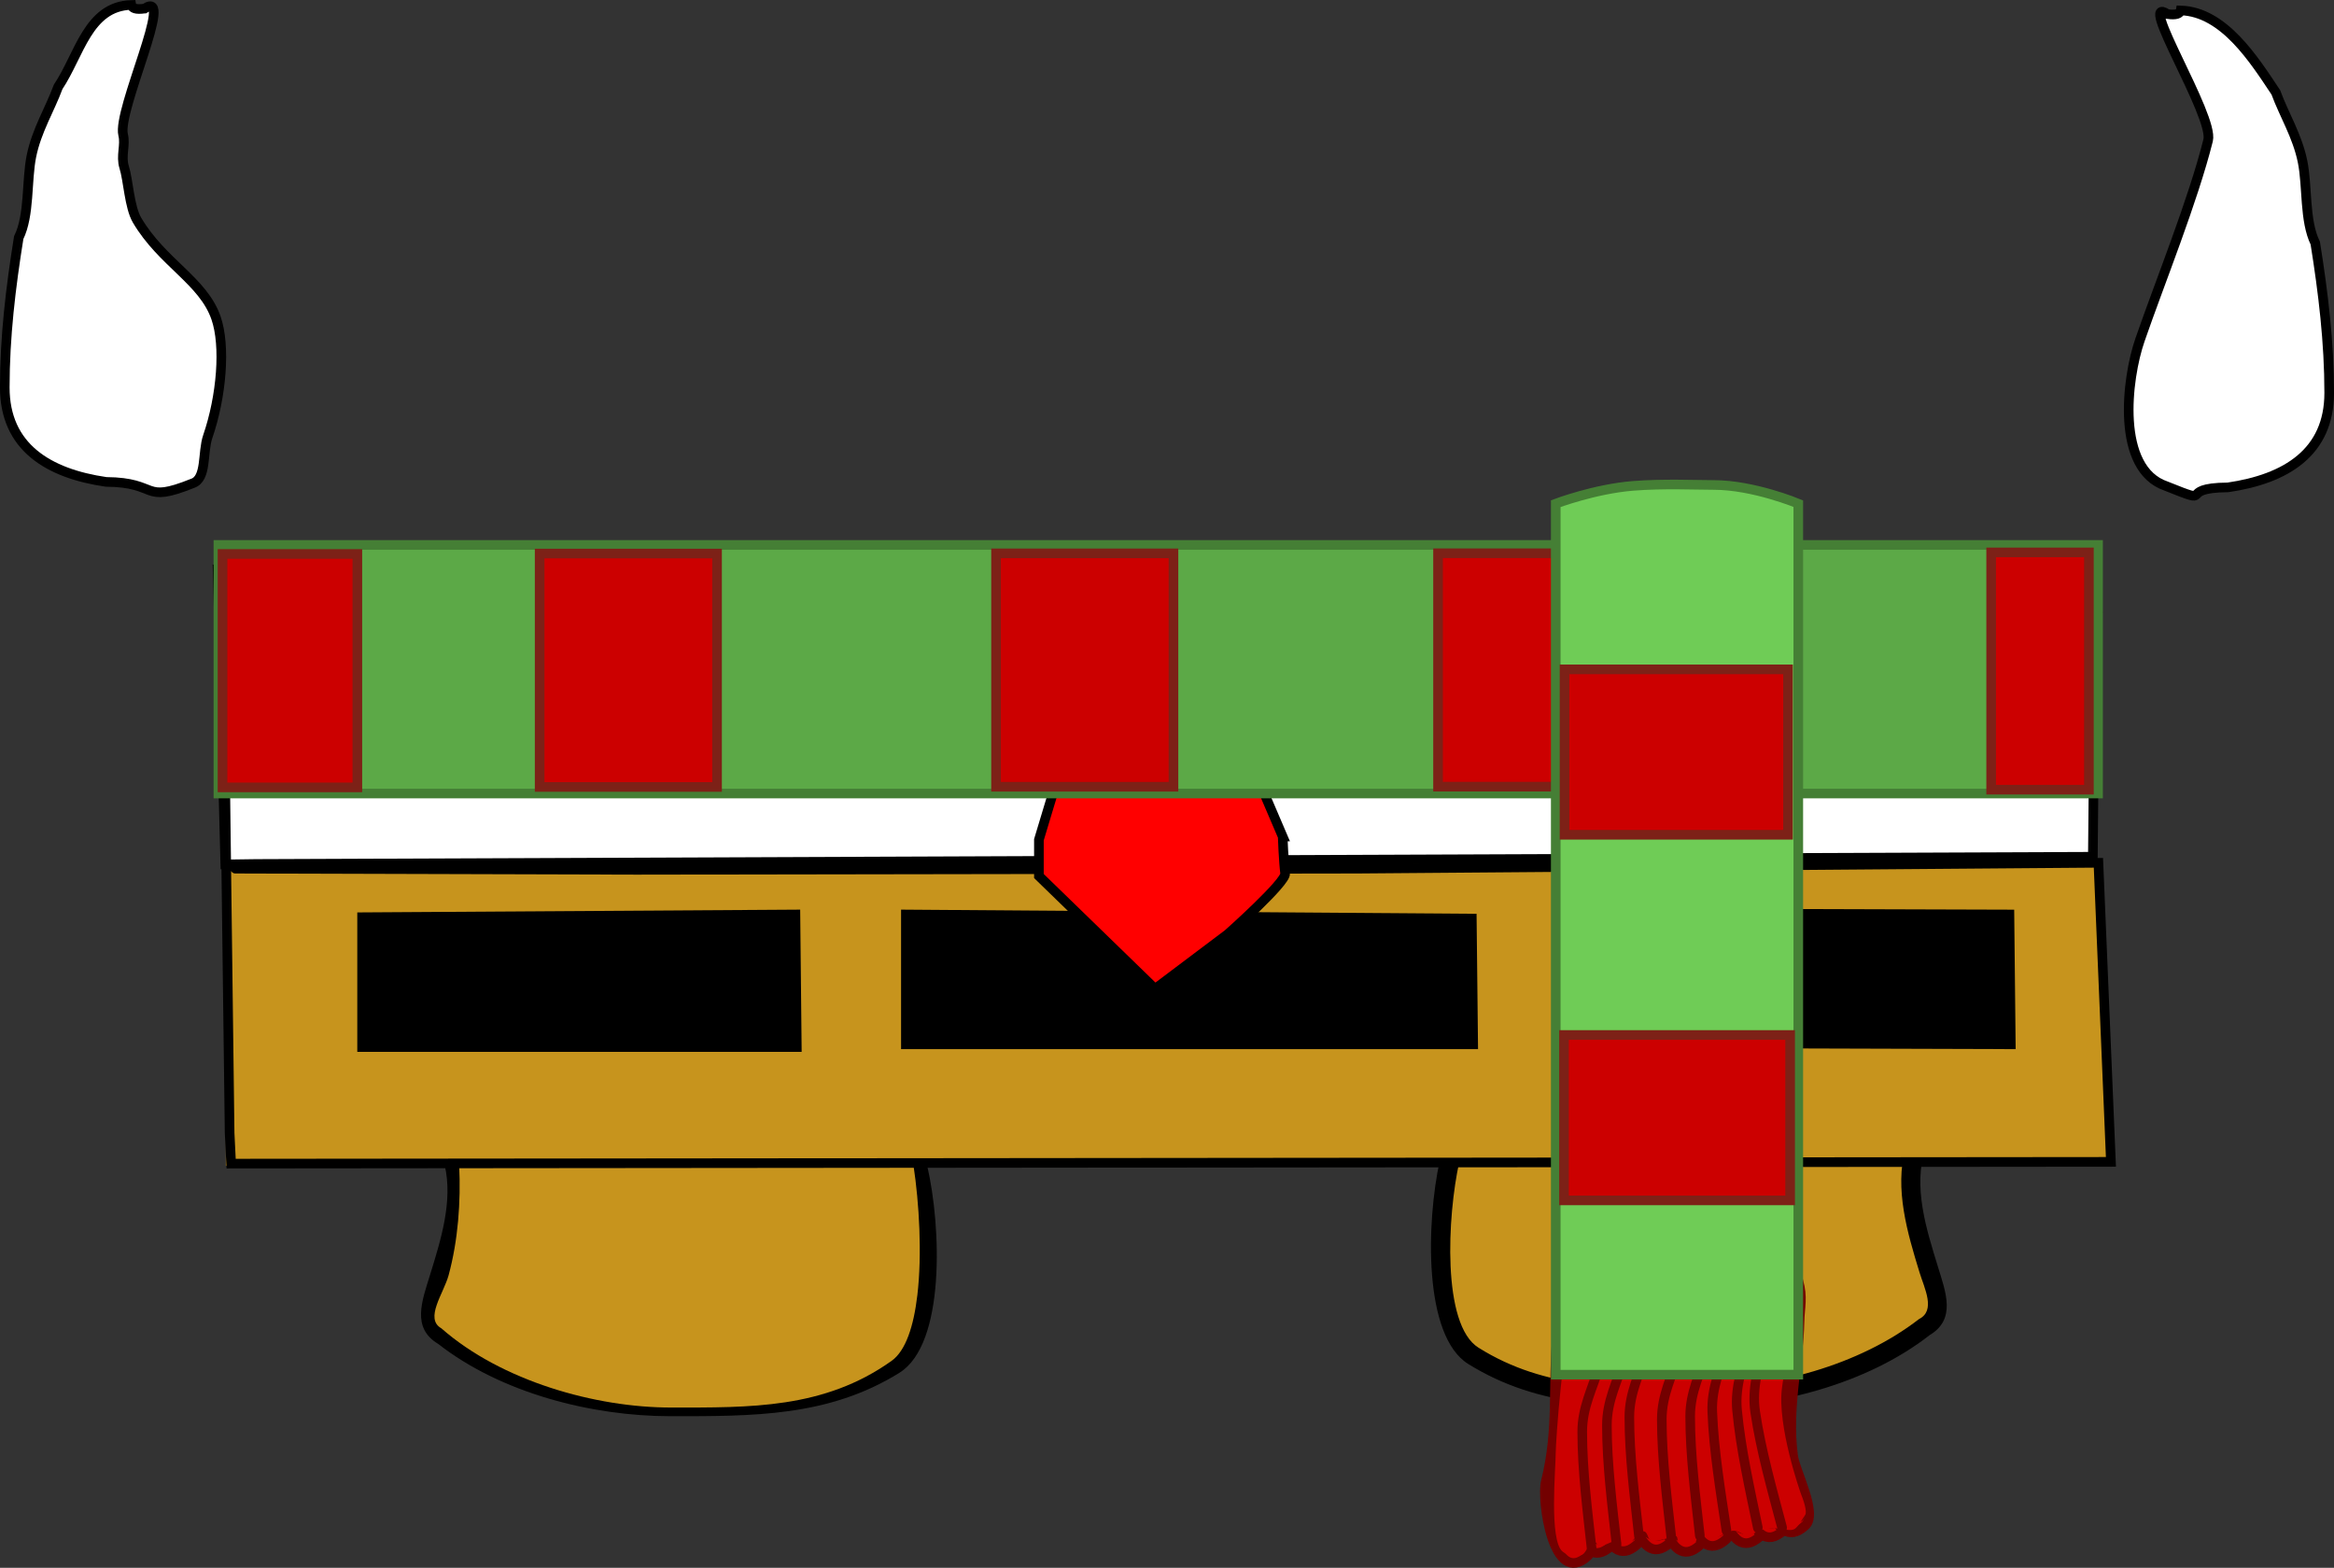 <svg version="1.1" xmlns="http://www.w3.org/2000/svg" xmlns:xlink="http://www.w3.org/1999/xlink" width="121.224" height="81.452" viewBox="0,0,121.224,81.452"><rect x="0" y="0" width="121.224" height="81.452" fill="#333333" stroke="none"/><g transform="translate(-255.829,-121.447)"><g data-paper-data="{&quot;isPaintingLayer&quot;:true}" fill-rule="nonzero" stroke-linejoin="miter" stroke-miterlimit="10" stroke-dasharray="" stroke-dashoffset="0" style="mix-blend-mode: normal"><path d="M354.984,181.129c-0.137,2.024 0.001,4.185 0.524,6.115c0.255,0.942 1.263,2.255 0.379,2.757c-3.13,2.749 -8.027,4.121 -11.946,4.117c-4.083,0 -7.934,0.075 -11.439,-2.424c-0.743,-0.526 -1.152,-1.825 -1.338,-3.402c-0.243,-2.057 -0.107,-4.587 0.163,-6.496c4.06,0.345 8.884,0.19 11.758,-0.077c0.989,0 1.945,-0.144 2.848,-0.411c0.308,0.008 0.65,-0.009 0.992,-0.036c2.619,0.092 5.211,-0.031 7.146,-0.175c0.305,-0.003 0.61,-0.005 0.915,-0.007c-0,0.013 -0.001,0.026 -0.002,0.039z" data-paper-data="{&quot;noHover&quot;:false,&quot;origItem&quot;:[&quot;Path&quot;,{&quot;applyMatrix&quot;:true,&quot;segments&quot;:[[[600.0597,426.4568],[0,0],[-7.5905,0.00884]],[[577.4863,425.32288],[7.57818,0.12412],[1.38496,4.39334]],[[576.16108,438.72902],[1.32276,-4.30312],[-0.51044,1.66054]],[[576.21646,443.56994],[-1.76802,-0.88444],[6.25968,4.84736]],[[599.20326,450.75268],[-7.83752,0.00802],[8.1661,0]],[[621.98186,446.5415],[-7.01132,4.40578],[4.27036,-2.66838]],[[623.51512,425.54534],[1.497,4.49098],[0,0]],[623.45456,425.44668],[[623.34568,424.86616],[-0.02416,0.31446],[-7.76494,-0.40278]],[[600.05968,426.4568],[7.8658,0.99082],[0,0]]],&quot;closed&quot;:true,&quot;fillColor&quot;:[0,0,0,1]}],&quot;index&quot;:null}" fill="#c7941d" stroke="none" stroke-width="0.5" stroke-linecap="butt"/><path d="M356.482,187.261c0.406,1.317 0.958,2.723 -0.432,3.55c-3.262,2.55 -7.954,3.753 -12.045,3.757c-4.293,0 -8.219,0.04 -11.919,-2.258c-2.342,-1.464 -2.178,-7.361 -1.475,-10.581c0.33,0.034 0.667,0.064 1.009,0.091c-0.619,2.789 -0.913,8.449 0.997,9.642c3.506,2.203 7.306,2.106 11.389,2.106c3.919,0.004 8.364,-1.168 11.493,-3.591c0.884,-0.442 0.283,-1.59 0.028,-2.42c-0.637,-2.074 -1.305,-4.337 -0.732,-6.465c0.348,-0.003 0.696,-0.005 1.044,-0.008c-0.675,2 0.045,4.231 0.644,6.177z" data-paper-data="{&quot;index&quot;:null}" fill="#000000" stroke="none" stroke-width="0.5" stroke-linecap="butt"/><path d="M302.55,192.765c-3.7,2.298 -7.626,2.258 -11.919,2.258c-4.091,-0.004 -8.783,-1.208 -12.045,-3.757c-1.39,-0.827 -0.837,-2.233 -0.432,-3.55c0.556,-1.805 1.215,-3.855 0.77,-5.738c0.339,0.002 0.679,0.005 1.018,0.007c0.381,1.998 -0.239,4.094 -0.833,6.026c-0.255,0.83 -0.856,1.978 0.028,2.42c3.13,2.424 7.575,3.595 11.493,3.591c4.083,0 7.884,0.097 11.389,-2.106c1.971,-1.232 1.594,-7.223 0.936,-9.903c0.343,-0.003 0.686,-0.006 1.029,-0.009c0.736,3.174 0.952,9.268 -1.435,10.76z" fill="#000000" stroke="none" stroke-width="0.5" stroke-linecap="butt"/><path d="M303.473,188.747c-0.186,1.577 -0.595,2.875 -1.338,3.402c-3.506,2.499 -7.356,2.424 -11.439,2.424c-3.919,0.005 -8.816,-1.368 -11.946,-4.117c-0.884,-0.502 0.123,-1.815 0.379,-2.757c0.489,-1.804 0.642,-3.81 0.548,-5.717c7.867,0.056 15.733,0.098 23.599,0.029c0.293,1.933 0.451,4.591 0.198,6.735z" data-paper-data="{&quot;noHover&quot;:false,&quot;origItem&quot;:[&quot;Path&quot;,{&quot;applyMatrix&quot;:true,&quot;segments&quot;:[[[600.0597,426.4568],[0,0],[-7.5905,0.00884]],[[577.4863,425.32288],[7.57818,0.12412],[1.38496,4.39334]],[[576.16108,438.72902],[1.32276,-4.30312],[-0.51044,1.66054]],[[576.21646,443.56994],[-1.76802,-0.88444],[6.25968,4.84736]],[[599.20326,450.75268],[-7.83752,0.00802],[8.1661,0]],[[621.98186,446.5415],[-7.01132,4.40578],[4.27036,-2.66838]],[[623.51512,425.54534],[1.497,4.49098],[0,0]],[623.45456,425.44668],[[623.34568,424.86616],[-0.02416,0.31446],[-7.76494,-0.40278]],[[600.05968,426.4568],[7.8658,0.99082],[0,0]]],&quot;closed&quot;:true,&quot;fillColor&quot;:[0,0,0,1]}]}" fill="#c7941d" stroke="none" stroke-width="0.5" stroke-linecap="butt"/><path d="M345.325,181.625c0.079,-0.021 0.157,-0.043 0.235,-0.067c0.308,0.008 0.65,-0.009 0.992,-0.036c0.155,0.005 0.311,0.01 0.466,0.014c-0.563,0.035 -1.127,0.066 -1.692,0.089z" data-paper-data="{&quot;index&quot;:null}" fill="#000000" stroke="none" stroke-width="0.5" stroke-linecap="butt"/><path d="M345.697,181.375c0.079,-0.021 0.157,-0.043 0.235,-0.067c0.308,0.008 0.65,-0.009 0.992,-0.036c0.155,0.005 0.311,0.01 0.466,0.014c-0.563,0.035 -1.127,0.066 -1.692,0.089z" data-paper-data="{&quot;index&quot;:null}" fill="#000000" stroke="none" stroke-width="0.5" stroke-linecap="butt"/><path d="M267.559,182.015v-15.503c0,0 93.014,-0.65 96.784,-0.663c0.235,-0.001 0.595,0.497 0.595,0.497l0.387,15.669z" fill="#c7941d" stroke="#000000" stroke-width="0" stroke-linecap="butt"/><path d="M364.649,153.216l-0.12,12.742l-95.397,0.375l-1.601,0.022l-0.397,-15.262c0,0 0.405,0.101 1.587,1.271c0.249,0.004 1.104,0.516 1.792,0.883c0.853,0.455 1.503,0.604 2.199,0.586c0.948,-0.024 5.71,-2.635 6.995,-2.689c0.851,-0.036 3.182,2.319 4.153,2.279c0.393,-0.016 3.648,-0.277 6.991,-1.06c0.869,-0.203 1.366,-0.501 2.209,-0.789c1.332,-0.456 2.864,-0.891 3.037,-0.899c1.342,-0.062 3.336,1.121 4.959,1.991c0.974,0.522 1.588,0.931 2.484,0.891c0.56,-0.025 1.816,0.046 3.685,-0.715c1.618,-0.658 3.874,-2.162 4.374,-2.189c0.86,-0.046 6.776,0.528 7.643,0.482c0.652,-0.035 1.922,0.905 2.569,0.869c0.445,-0.025 3.813,-1.468 4.255,-1.493c0.452,-0.026 2.81,1.099 5.029,1.766c1.429,0.43 3.009,0.514 3.294,0.497c0,0 1.238,0.111 3.339,-0.476c1.834,-0.513 4.12,-1.638 5.25,-1.73c0.649,-0.053 2.704,1.411 3.634,1.377c0.721,-0.027 4.155,-1.838 4.965,-1.887c0.777,-0.047 2.356,0.114 2.928,0.611c1.559,1.358 3.193,2.395 5.244,2.648c0.774,0.096 1.036,0.199 1.579,0.197c2.871,-0.01 3.321,-0.298 3.321,-0.298z" fill="#ffffff" stroke="#000000" stroke-width="0.5" stroke-linecap="round"/><path d="M302.879,168.957l29.393,0.213l0.071,6.532h-29.464z" fill="#000000" stroke="#000000" stroke-width="0.5" stroke-linecap="round"/><path d="M268.052,166.577l20.824,0.06l37.463,-0.06l38.478,-0.305l0.65,15.537l-97.634,0.092l-0.078,-1.595l-0.375,-29.499" fill="none" stroke="#000000" stroke-width="0.5" stroke-linecap="round"/><path d="M297.142,168.957l0.071,6.887h-22.577v-6.745z" fill="#000000" stroke="#000000" stroke-width="0.5" stroke-linecap="round"/><path d="M360.195,168.957l0.071,6.745l-23.429,-0.071l0.071,-6.745z" fill="#000000" stroke="#000000" stroke-width="0.5" stroke-linecap="round"/><path d="M337.478,152.554l-5.995,7.319l-8.025,-8.158c0,0 1.403,-0.799 2.197,-0.889c1.283,-0.147 4.182,1.394 6.915,1.884c2.502,0.449 4.908,-0.156 4.908,-0.156z" fill="none" stroke="#000000" stroke-width="0.5" stroke-linecap="round"/><path d="M309.019,152.089l-7.46,8.206l-8.509,-8.512c0,0 1.696,-0.767 2.375,-0.829c0.311,-0.028 1.267,-0.323 2.343,0.086c1.064,0.404 2.246,1.511 3.037,1.47c0.496,-0.026 2.504,1.078 3.002,1.012c3.976,-0.523 5.212,-1.433 5.212,-1.433z" fill="none" stroke="#000000" stroke-width="0.5" stroke-linecap="round"/><path d="M322.448,164.905c0,0 0.052,1.359 0.129,1.92c0.062,0.456 -2.975,3.15 -2.975,3.15l-3.781,2.847l-6.033,-5.863v-1.884l2.686,-8.919l0.042,-1.758l-2.231,-2.899c0,0 0.825,-0.94 1.521,-0.93c1.152,0.017 5.229,0.071 7.55,0.458c1.353,0.226 1.956,0.879 1.956,0.879l-2.655,2.472l0.085,1.86l3.706,8.667z" fill="#ff0000" stroke="#000000" stroke-width="0.5" stroke-linecap="round"/><path d="" fill="#000000" stroke="none" stroke-width="0.5" stroke-linecap="butt"/><path d="" fill="#66f4ff" stroke="none" stroke-width="0.5" stroke-linecap="butt"/><path d="" data-paper-data="{&quot;index&quot;:null}" fill="#66f4ff" stroke="none" stroke-width="0.5" stroke-linecap="butt"/><path d="" fill="#66f4ff" stroke="none" stroke-width="0.5" stroke-linecap="butt"/><path d="" fill="#66f4ff" stroke="none" stroke-width="0.5" stroke-linecap="butt"/><path d="M368.401,122.177c0.455,0.067 0.653,-0.017 0.686,-0.188c2.257,0.068 3.828,2.582 4.946,4.259c0.427,1.167 1.118,2.261 1.388,3.599c0.26,1.285 0.087,3.063 0.659,4.231c0.415,2.583 0.724,5.158 0.724,7.782c0,3.093 -2.249,4.47 -5.259,4.908c-2.793,0.021 -0.518,1.014 -3.213,-0.068c-2.618,-0.89 -2.056,-5.578 -1.357,-7.592c1.054,-3.047 2.751,-7.217 3.54,-10.371c0.316,-1.267 -3.736,-7.641 -2.114,-6.56z" data-paper-data="{&quot;noHover&quot;:false,&quot;origItem&quot;:[&quot;Path&quot;,{&quot;applyMatrix&quot;:true,&quot;segments&quot;:[[[273.23414,152.39607],[0.0328,0.17141],[-2.25662,0.06838]],[[267.6027,156.64807],[1.11824,-1.67736],[-0.4273,1.16694]],[[266.22965,160.23355],[0.27016,-1.33817],[-0.25952,1.28544]],[[265.58001,164.43753],[0.57263,-1.16803],[-0.4151,2.58284]],[[264.8422,172.1822],[0,-2.62434],[0,3.09309]],[[270.07461,177.07606],[-3.00931,-0.43795],[2.79345,0.02112]],[[278.25584,176.58401],[-2.69477,1.08112],[2.61784,-0.88964]],[[279.5891,168.01622],[0.69949,2.01424],[-1.05395,-3.04672]],[[277.20773,158.42042],[0.78889,3.15395],[-0.31628,-1.26739]],[[273.91699,152.58394],[1.62171,-1.08114],[-0.45502,0.06727]]],&quot;closed&quot;:true}],&quot;index&quot;:null}" fill="#ffffff" stroke="#000000" stroke-width="0.5" stroke-linecap="butt"/><path d="M263.338,121.892c1.622,-1.081 -1.43,5.293 -1.114,6.56c0.134,0.534 -0.131,1.097 0.053,1.678c0.214,0.674 0.267,2.072 0.67,2.756c1.305,2.213 3.434,3.146 4.102,5.08c0.502,1.445 0.292,4.066 -0.43,6.165c-0.284,0.827 -0.044,2.176 -0.784,2.427c-2.695,1.081 -1.705,-0.054 -4.499,-0.075c-3.009,-0.438 -5.259,-1.815 -5.259,-4.908c0,-2.624 0.309,-5.199 0.724,-7.782c0.573,-1.168 0.4,-2.945 0.659,-4.231c0.27,-1.338 0.96,-2.432 1.388,-3.599c1.118,-1.677 1.546,-4.191 3.803,-4.259c0.033,0.171 0.231,0.255 0.686,0.188z" data-paper-data="{&quot;noHover&quot;:false,&quot;origItem&quot;:[&quot;Path&quot;,{&quot;applyMatrix&quot;:true,&quot;segments&quot;:[[[273.23414,152.39607],[0.0328,0.17141],[-2.25662,0.06838]],[[267.6027,156.64807],[1.11824,-1.67736],[-0.4273,1.16694]],[[266.22965,160.23355],[0.27016,-1.33817],[-0.25952,1.28544]],[[265.58001,164.43753],[0.57263,-1.16803],[-0.4151,2.58284]],[[264.8422,172.1822],[0,-2.62434],[0,3.09309]],[[270.07461,177.07606],[-3.00931,-0.43795],[2.79345,0.02112]],[[278.25584,176.58401],[-2.69477,1.08112],[2.61784,-0.88964]],[[279.5891,168.01622],[0.69949,2.01424],[-1.05395,-3.04672]],[[277.20773,158.42042],[0.78889,3.15395],[-0.31628,-1.26739]],[[273.91699,152.58394],[1.62171,-1.08114],[-0.45502,0.06727]]],&quot;closed&quot;:true}],&quot;index&quot;:null}" fill="#ffffff" stroke="#000000" stroke-width="0.5" stroke-linecap="butt"/><path d="" fill="#000000" stroke="none" stroke-width="0.5" stroke-linecap="butt"/><path d="" fill="#66f4ff" stroke="none" stroke-width="0.5" stroke-linecap="butt"/><path d="" data-paper-data="{&quot;index&quot;:null}" fill="#66f4ff" stroke="none" stroke-width="0.5" stroke-linecap="butt"/><path d="" fill="#66f4ff" stroke="none" stroke-width="0.5" stroke-linecap="butt"/><path d="" fill="#66f4ff" stroke="none" stroke-width="0.5" stroke-linecap="butt"/><g stroke-linecap="butt"><path d="M345.225,175.377c0.078,-0.024 0.156,-0.049 0.234,-0.074c0.306,0.009 0.647,-0.01 0.987,-0.041c0.155,0.006 0.309,0.011 0.464,0.016c-0.561,0.039 -1.122,0.073 -1.685,0.099z" data-paper-data="{&quot;index&quot;:null}" fill="#000000" stroke="none" stroke-width="0.5"/><path d="M345.596,175.097c0.078,-0.024 0.156,-0.049 0.234,-0.074c0.306,0.009 0.647,-0.01 0.987,-0.041c0.155,0.006 0.309,0.011 0.464,0.016c-0.561,0.039 -1.122,0.073 -1.685,0.099z" data-paper-data="{&quot;index&quot;:null}" fill="#000000" stroke="none" stroke-width="0.5"/><path d="M337.582,189.193c0.242,-0.068 0.302,0.204 0.302,0.204l0.043,0.196c0.959,3.29 -0.701,5.758 -0.278,9.04c0.069,0.766 1.319,3.028 0.637,3.659c-1.786,1.654 -2.403,-2.924 -2.172,-3.864c0.692,-2.79 0.338,-4.953 0.608,-7.696c0,0 0.027,-0.278 0.275,-0.247c0.247,0.031 0.22,0.309 0.22,0.309c-0.274,2.75 0.069,4.978 -0.623,7.783c-0.197,0.79 -0.186,3.887 1.371,3.287c0.131,-0.05 -0.777,-2.859 -0.809,-3.162c-0.408,-3.249 1.265,-5.728 0.3,-8.934l-0.054,-0.237c0,0 -0.06,-0.271 0.181,-0.339z" fill="#cc0000" stroke="#730000" stroke-width="0.5"/><path d="M338.802,188.67c0.242,-0.068 0.302,0.204 0.302,0.204l0.043,0.196c0.959,3.29 -0.701,5.758 -0.278,9.04c0.069,0.766 1.319,3.028 0.637,3.659c-1.786,1.654 -2.403,-2.924 -2.172,-3.864c0.692,-2.79 0.338,-4.953 0.608,-7.696c0,0 0.027,-0.278 0.275,-0.247c0.247,0.031 0.22,0.309 0.22,0.309c-0.274,2.75 0.069,4.978 -0.623,7.783c-0.197,0.79 -0.186,3.887 1.371,3.287c0.131,-0.05 -0.777,-2.859 -0.809,-3.162c-0.408,-3.249 1.265,-5.728 0.3,-8.934l-0.054,-0.237c0,0 -0.06,-0.271 0.181,-0.339z" fill="#cc0000" stroke="#730000" stroke-width="0.5"/><path d="M340.167,188.579c0.242,-0.068 0.302,0.204 0.302,0.204l0.043,0.196c0.959,3.29 -0.701,5.758 -0.278,9.04c0.069,0.766 1.319,3.028 0.637,3.659c-1.786,1.654 -2.403,-2.924 -2.172,-3.864c0.692,-2.79 0.338,-4.953 0.608,-7.696c0,0 0.027,-0.278 0.275,-0.247c0.247,0.031 0.22,0.309 0.22,0.309c-0.274,2.75 0.069,4.978 -0.623,7.783c-0.197,0.79 -0.186,3.887 1.371,3.287c0.131,-0.05 -0.777,-2.859 -0.809,-3.162c-0.408,-3.249 1.265,-5.728 0.3,-8.934l-0.054,-0.237c0,0 -0.06,-0.271 0.181,-0.339z" fill="#cc0000" stroke="#730000" stroke-width="0.5"/><path d="M341.87,188.489c0.242,-0.068 0.302,0.204 0.302,0.204l0.043,0.196c0.959,3.29 -0.701,5.758 -0.278,9.04c0.069,0.766 1.319,3.028 0.637,3.659c-1.786,1.654 -2.403,-2.924 -2.172,-3.864c0.692,-2.79 0.338,-4.953 0.608,-7.696c0,0 0.027,-0.278 0.275,-0.247c0.247,0.031 0.22,0.309 0.22,0.309c-0.274,2.75 0.069,4.978 -0.623,7.783c-0.197,0.79 -0.186,3.887 1.371,3.287c0.131,-0.05 -0.777,-2.859 -0.809,-3.162c-0.408,-3.249 1.265,-5.728 0.3,-8.934l-0.054,-0.237c0,0 -0.06,-0.271 0.181,-0.339z" fill="#cc0000" stroke="#730000" stroke-width="0.5"/><path d="M343.428,188.615c0.242,-0.068 0.302,0.204 0.302,0.204l0.043,0.196c0.959,3.29 -0.701,5.758 -0.278,9.04c0.069,0.766 1.319,3.028 0.637,3.659c-1.786,1.654 -2.403,-2.924 -2.172,-3.864c0.692,-2.79 0.338,-4.953 0.608,-7.696c0,0 0.027,-0.278 0.275,-0.247c0.247,0.031 0.22,0.309 0.22,0.309c-0.274,2.75 0.069,4.978 -0.623,7.783c-0.197,0.79 -0.186,3.887 1.371,3.287c0.131,-0.05 -0.777,-2.859 -0.809,-3.162c-0.408,-3.249 1.265,-5.728 0.3,-8.934l-0.054,-0.237c0,0 -0.06,-0.271 0.181,-0.339z" fill="#cc0000" stroke="#730000" stroke-width="0.5"/><path d="M344.793,188.308c0.242,-0.068 0.302,0.204 0.302,0.204l0.043,0.196c0.959,3.29 -0.701,5.758 -0.278,9.04c0.069,0.766 1.319,3.028 0.637,3.659c-1.786,1.654 -2.403,-2.924 -2.172,-3.864c0.692,-2.79 0.338,-4.953 0.608,-7.696c0,0 0.027,-0.278 0.275,-0.247c0.247,0.031 0.22,0.309 0.22,0.309c-0.274,2.75 0.069,4.978 -0.623,7.783c-0.197,0.79 -0.186,3.887 1.371,3.287c0.131,-0.05 -0.777,-2.859 -0.809,-3.162c-0.408,-3.249 1.265,-5.728 0.3,-8.934l-0.054,-0.237c0,0 -0.06,-0.271 0.181,-0.339z" fill="#cc0000" stroke="#730000" stroke-width="0.5"/><path d="M346.543,188.164c0.242,-0.068 0.302,0.204 0.302,0.204l0.043,0.196c0.959,3.29 -0.701,5.758 -0.278,9.04c0.069,0.766 1.319,3.028 0.637,3.659c-1.786,1.654 -2.403,-2.924 -2.172,-3.864c0.692,-2.79 0.338,-4.953 0.608,-7.696c0,0 0.027,-0.278 0.275,-0.247c0.247,0.031 0.22,0.309 0.22,0.309c-0.274,2.75 0.069,4.978 -0.623,7.783c-0.197,0.79 -0.186,3.887 1.371,3.287c0.131,-0.05 -0.777,-2.859 -0.809,-3.162c-0.408,-3.249 1.265,-5.728 0.3,-8.934l-0.054,-0.237c0,0 -0.06,-0.271 0.181,-0.339z" fill="#cc0000" stroke="#730000" stroke-width="0.5"/><path d="M347.764,187.857c0.242,-0.068 0.302,0.204 0.302,0.204l0.043,0.196c0.959,3.29 -0.701,5.758 -0.278,9.04c0.069,0.766 1.319,3.028 0.637,3.659c-1.786,1.654 -2.403,-2.924 -2.172,-3.864c0.692,-2.79 0.338,-4.953 0.608,-7.696c0,0 0.027,-0.278 0.275,-0.247c0.247,0.031 0.22,0.309 0.22,0.309c-0.274,2.75 0.069,4.978 -0.623,7.783c-0.197,0.79 -0.186,3.887 1.371,3.287c0.131,-0.05 -0.777,-2.859 -0.809,-3.162c-0.408,-3.249 1.265,-5.728 0.3,-8.934l-0.054,-0.237c0,0 -0.06,-0.271 0.181,-0.339z" fill="#cc0000" stroke="#730000" stroke-width="0.5"/><path d="M348.888,187.604c0.242,-0.068 0.302,0.204 0.302,0.204l0.043,0.196c0.244,0.837 0.077,1.349 0.06,2.107c-0.051,2.221 -0.653,4.486 -0.338,6.934c0.069,0.766 1.319,3.028 0.637,3.659c-1.786,1.654 -2.403,-2.924 -2.172,-3.864c0.133,-0.536 0.227,-1.05 0.295,-1.548c0.284,-2.095 0.095,-3.932 0.313,-6.147c0,0 0.027,-0.278 0.275,-0.247c0.247,0.031 0.22,0.309 0.22,0.309c-0.274,2.75 0.069,4.978 -0.623,7.783c-0.197,0.79 -0.186,3.887 1.371,3.287c0.131,-0.05 -0.777,-2.859 -0.809,-3.162c-0.408,-3.249 1.265,-5.728 0.3,-8.934l-0.054,-0.237c0,0 -0.06,-0.271 0.181,-0.339z" fill="#cc0000" stroke="#730000" stroke-width="0.5"/><path d="M349.356,199.028c0.124,0.309 0.357,0.955 0.226,1.132c-0.13,0.175 -0.288,0.507 -0.503,0.691c-0.245,0.209 -0.748,-0.036 -1.183,-0c-0.143,0.012 -0.448,0.028 -0.657,0.108c-0.276,0.106 -0.462,0.279 -0.656,0.26c-0.279,-0.027 -0.457,-0.276 -0.771,-0.246c-0.269,0.026 -0.665,0.319 -0.993,0.423c-0.165,0.052 -0.542,-0.229 -0.703,-0.198c-0.12,0.023 -0.127,0.239 -0.237,0.359c-0.116,0.127 -0.334,0.157 -0.449,0.134c-0.065,-0.013 -0.308,0.025 -0.401,-0.081c-0.101,-0.115 -0.054,-0.375 -0.163,-0.352c-0.413,0.086 -0.893,0.248 -1.136,0.248c-0.415,0 -0.232,-0.5 -0.581,-0.508c-0.239,-0.005 -0.55,0.676 -0.857,0.734c-0.138,0.026 -0.36,-0.332 -0.535,-0.266c-0.314,0.118 -0.567,0.264 -0.774,0.306c-0.191,0.038 -0.247,-0.314 -0.461,-0.22c-0.148,0.065 -0.267,0.448 -0.451,0.618c-0.143,0.132 -0.356,0.064 -0.451,0.069c-0.261,0.014 -0.463,-0.046 -0.637,-0.188c-0.703,-0.574 -0.353,-4.333 -0.353,-5.106c0,-0.624 0.399,-6.255 0.916,-6.845c1.055,-1.207 7.773,-3.955 9.854,-3.955c1.962,0 1.47,3.978 0.986,7.38c-0.281,1.973 0.971,5.506 0.971,5.506z" fill="#cc0000" stroke="#730000" stroke-width="0"/><path d="M339.05,191.885c0.236,0.088 0.157,0.354 0.157,0.354l-0.077,0.26c-0.343,1.149 -0.873,2.089 -0.873,3.331c0,2.005 0.276,4.166 0.499,6.154c0,0 0.031,0.278 -0.216,0.312c-0.247,0.035 -0.278,-0.243 -0.278,-0.243c-0.222,-2.012 -0.503,-4.195 -0.503,-6.224c0,-1.318 0.54,-2.292 0.899,-3.508l0.077,-0.26c0,0 0.079,-0.265 0.315,-0.177z" fill="#730000" stroke="none" stroke-width="0.5"/><path d="M340.331,191.55c0.236,0.088 0.157,0.354 0.157,0.354l-0.077,0.26c-0.343,1.149 -0.873,2.089 -0.873,3.331c0,2.005 0.276,4.166 0.499,6.154c0,0 0.031,0.278 -0.216,0.312c-0.247,0.035 -0.278,-0.243 -0.278,-0.243c-0.222,-2.012 -0.503,-4.195 -0.503,-6.224c0,-1.318 0.54,-2.292 0.899,-3.508l0.077,-0.26c0,0 0.079,-0.265 0.315,-0.177z" fill="#730000" stroke="none" stroke-width="0.5"/><path d="M341.497,191.128c0.236,0.088 0.157,0.354 0.157,0.354l-0.077,0.26c-0.343,1.149 -0.873,2.089 -0.873,3.331c0,2.005 0.276,4.166 0.499,6.154c0,0 0.031,0.278 -0.216,0.312c-0.247,0.035 -0.278,-0.243 -0.278,-0.243c-0.222,-2.012 -0.503,-4.195 -0.503,-6.224c0,-1.318 0.54,-2.292 0.899,-3.508l0.077,-0.26c0,0 0.079,-0.265 0.315,-0.177z" fill="#730000" stroke="none" stroke-width="0.5"/><path d="M347.443,190.717c0.246,0.044 0.207,0.32 0.207,0.32l-0.038,0.27c-0.17,1.197 -0.556,2.222 -0.375,3.447c0.293,1.978 0.881,4.058 1.391,5.979c0,0 0.071,0.268 -0.168,0.348c-0.239,0.08 -0.31,-0.188 -0.31,-0.188c-0.513,-1.944 -1.109,-4.045 -1.405,-6.047c-0.192,-1.3 0.198,-2.361 0.374,-3.626l0.038,-0.27c0,0 0.039,-0.276 0.285,-0.233z" fill="#730000" stroke="none" stroke-width="0.5"/><path d="M343.182,191.247c0.236,0.088 0.157,0.354 0.157,0.354l-0.077,0.26c-0.343,1.149 -0.873,2.089 -0.873,3.331c0,2.005 0.276,4.166 0.499,6.154c0,0 0.031,0.278 -0.216,0.312c-0.247,0.035 -0.278,-0.243 -0.278,-0.243c-0.222,-2.012 -0.503,-4.195 -0.503,-6.224c0,-1.318 0.54,-2.292 0.899,-3.508l0.077,-0.26c0,0 0.079,-0.265 0.315,-0.177z" fill="#730000" stroke="none" stroke-width="0.5"/><path d="M344.656,191.085c0.236,0.088 0.157,0.354 0.157,0.354l-0.077,0.26c-0.343,1.149 -0.873,2.089 -0.873,3.331c0,2.005 0.276,4.166 0.499,6.154c0,0 0.031,0.278 -0.216,0.312c-0.247,0.035 -0.278,-0.243 -0.278,-0.243c-0.222,-2.012 -0.503,-4.195 -0.503,-6.224c0,-1.318 0.54,-2.292 0.899,-3.508l0.077,-0.26c0,0 0.079,-0.265 0.315,-0.177z" fill="#730000" stroke="none" stroke-width="0.5"/><path d="M345.654,190.803c0.239,0.077 0.171,0.346 0.171,0.346l-0.067,0.263c-0.299,1.165 -0.794,2.129 -0.747,3.369c0.075,2.003 0.433,4.149 0.73,6.125c0,0 0.041,0.276 -0.204,0.322c-0.246,0.046 -0.287,-0.229 -0.287,-0.229c-0.298,-2 -0.66,-4.167 -0.737,-6.194c-0.05,-1.317 0.454,-2.316 0.766,-3.547l0.067,-0.263c0,0 0.069,-0.269 0.308,-0.192z" fill="#730000" stroke="none" stroke-width="0.5"/><path d="M346.716,190.668c0.243,0.06 0.19,0.333 0.19,0.333l-0.052,0.267c-0.233,1.183 -0.673,2.18 -0.557,3.415c0.188,1.994 0.664,4.11 1.072,6.061c0,0 0.057,0.272 -0.186,0.336c-0.242,0.064 -0.299,-0.209 -0.299,-0.209c-0.409,-1.975 -0.892,-4.112 -1.082,-6.13c-0.123,-1.31 0.323,-2.344 0.566,-3.594l0.052,-0.267c0,0 0.053,-0.273 0.297,-0.213z" fill="#730000" stroke="none" stroke-width="0.5"/><path d="M267.173,162.673v-12.915h97.625v12.915z" fill="#5ca947" stroke="#457f35" stroke-width="0.5"/><path d="M283.857,162.332v-12.127h9.215v12.127z" fill="#cc0000" stroke="#7d2117" stroke-width="0.5"/><path d="M307.562,162.322v-12.127h9.215v12.127z" fill="#cc0000" stroke="#7d2117" stroke-width="0.5"/><path d="M330.519,162.317v-12.127h9.215v12.127z" fill="#cc0000" stroke="#7d2117" stroke-width="0.5"/><path d="M267.386,162.354v-12.127h7.003v12.127z" fill="#cc0000" stroke="#7d2117" stroke-width="0.5"/><path d="M336.632,192.866v-45.252c0,0 2.013,-0.763 4.008,-0.924c1.581,-0.127 3.261,-0.047 4.201,-0.047c2.072,0 4.388,0.97 4.388,0.97v45.252z" fill="#6fcc56" stroke="#457f35" stroke-width="0.5"/><path d="M337.088,164.816v-8.593h11.609v8.593z" fill="#cc0000" stroke="#7d2117" stroke-width="0.5"/><path d="M337.06,183.811v-8.593h11.745v8.593z" fill="#cc0000" stroke="#7d2117" stroke-width="0.5"/><path d="M359.246,162.473v-12.327h5.078v12.327z" fill="#cc0000" stroke="#7d2117" stroke-width="0.5"/></g></g></g></svg>
